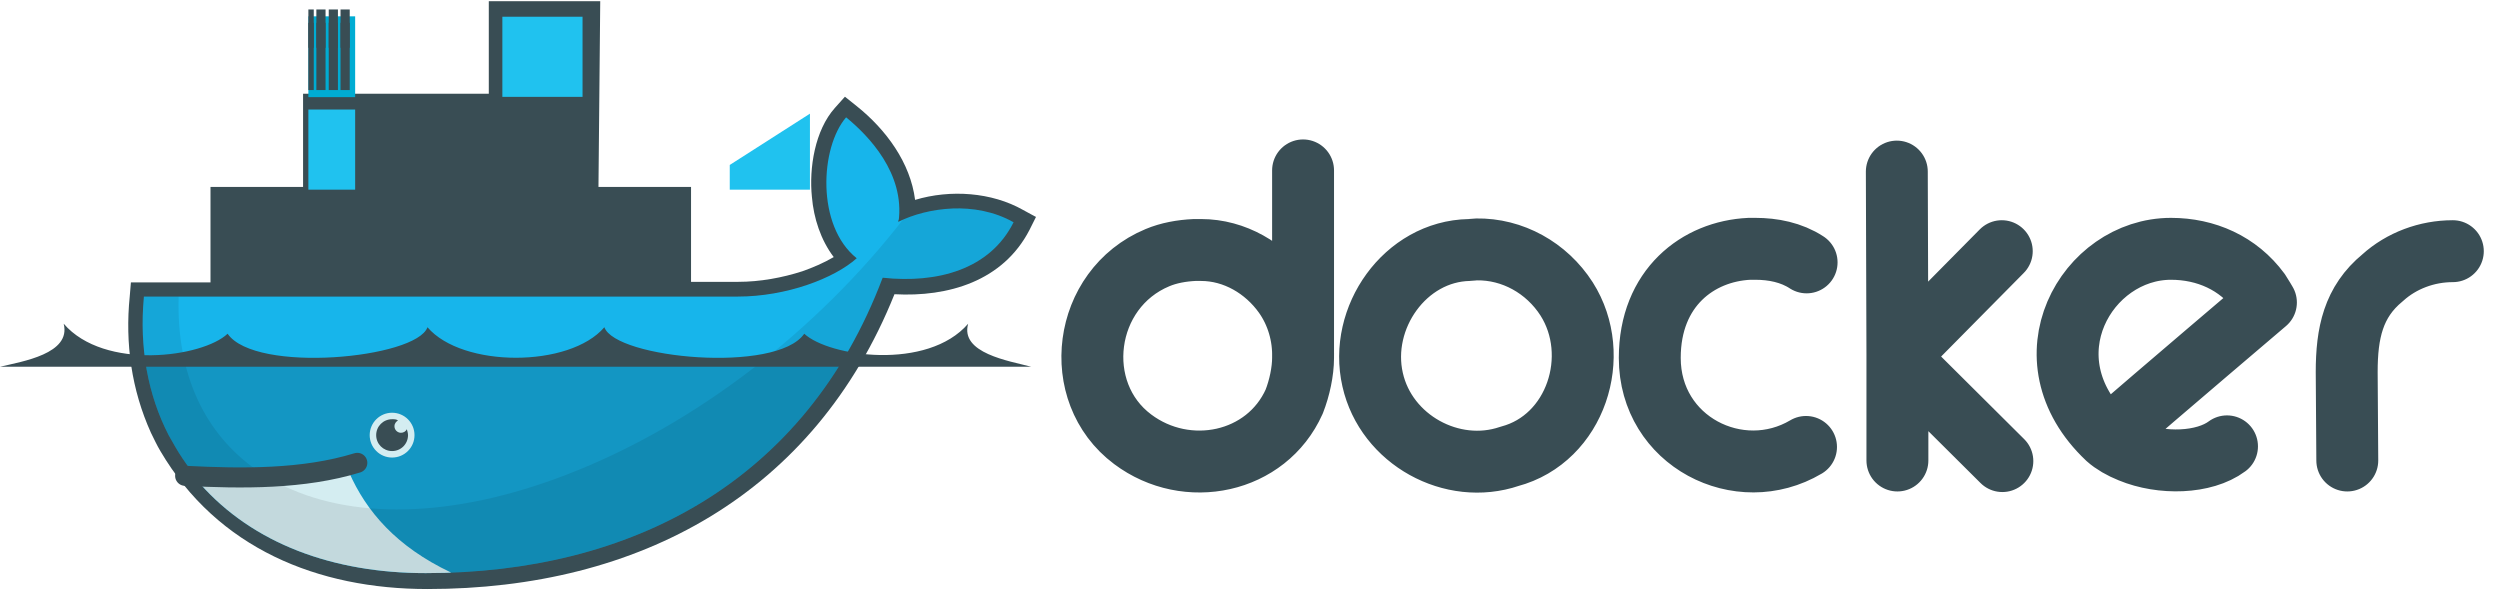 <?xml version="1.0" encoding="utf-8"?>
<!-- Generator: Adobe Illustrator 23.0.3, SVG Export Plug-In . SVG Version: 6.00 Build 0)  -->
<svg version="1.1"
	 id="svg2" xmlns:cc="http://creativecommons.org/ns#" xmlns:dc="http://purl.org/dc/elements/1.1/" xmlns:rdf="http://www.w3.org/1999/02/22-rdf-syntax-ns#" xmlns:svg="http://www.w3.org/2000/svg"
	 xmlns="http://www.w3.org/2000/svg" xmlns:xlink="http://www.w3.org/1999/xlink" width="424px" height="100px" viewBox="0 0 424 99.6"
	 xml:space="preserve">
<style type="text/css">
	.st0{fill:none;stroke:#394D54;stroke-width:10.5;stroke-linecap:round;stroke-linejoin:round;}
	.st1{fill:#394D54;}
	.st2{clip-path:url(#SVGID_2_);}
	.st3{fill:#00ACD3;}
	.st4{fill:#20C2EF;}
	.st5{stroke:#394D54;stroke-width:1.56;}
	.st6{clip-path:url(#SVGID_4_);fill:#17B5EB;}
	.st7{clip-path:url(#SVGID_6_);fill-opacity:0.17;}
	.st8{clip-path:url(#SVGID_8_);fill:#D4EDF1;}
	.st9{clip-path:url(#SVGID_10_);fill-opacity:8.500000e-02;}
	.st10{fill:none;stroke:#394D54;stroke-width:3.4;stroke-linecap:round;}
	.st11{fill:#D4EDF1;}
</style>
<path id="path12" class="st0" d="M321.8,77.9l0-17.6l-0.1-31.4 M339.5,42.4l-17.7,17.9L339.6,78 M221,60.5c0.1-3.8-1-7.6-3.2-10.7
	c-3.2-4.5-8.4-7.6-14.1-7.6c-0.4,0-0.8,0-1.1,0c-2.2,0.1-4.4,0.5-6.3,1.3c-12.7,5.3-14.9,22.8-4.2,30.8c9.2,6.9,22.7,4.1,27.4-6.4
	C220.4,65.6,221,62.8,221,60.5l0-31.8 M306.4,44.3c-2.6-1.7-5.7-2.3-8.7-2.3c-0.3,0-0.7,0-1,0c-8.7,0.4-16.9,6.6-16.9,18.5
	c0,14.2,15.2,21.8,26.5,15.1 M357.4,74.1c8.9-7.7,26.9-23,26.9-23s-0.7-1.2-1.1-1.8c-3.6-4.9-9.1-7.3-15-7.3
	C353.9,42,343.1,60.6,357.4,74.1c1,0.9,2.4,1.7,3.9,2.3c5.3,2.2,12.5,2,16.4-0.9 M250.4,42.1c-0.4,0-0.8,0.1-1.2,0.1
	c-10.9,0.2-18.8,11.5-16.4,22c2.3,10.2,13.5,16.3,23.2,13c11.3-3,15.8-17.1,9.7-26.7C262.3,45.2,256.5,42,250.4,42.1L250.4,42.1z
	 M416,42.4c-4.4,0-8.7,1.6-11.9,4.5c-5,4.1-6.1,9.4-6.1,16l0.1,15"/>
<path id="path14" class="st1" d="M101.5,31.5h15.7v16.1h8c3.7,0,7.5-0.7,10.9-1.8c1.7-0.6,3.6-1.4,5.3-2.4
	c-2.2-2.9-3.4-6.6-3.7-10.2c-0.5-4.9,0.5-11.3,3.9-15.1l1.7-1.9l2,1.6c5,4,9.1,9.6,9.9,15.9c6-1.8,13-1.3,18.3,1.7l2.2,1.2l-1.1,2.2
	c-4.5,8.7-13.8,11.4-22.9,10.9c-13.6,33.9-43.3,50-79.2,50c-18.6,0-35.6-6.9-45.3-23.4c-0.6-1-1.1-2.1-1.6-3.1
	c-3.3-7.3-4.4-15.2-3.6-23.1l0.2-2.4h13.5V31.5h15.7V15.7h31.5V0h18.9L101.5,31.5"/>
<g>
	<defs>
		<path id="SVGID_1_" d="M52.3,1.4V33H37.1v15.8H24.5c-0.1,0.5-0.1,0.9-0.1,1.4c-0.8,8.6,0.7,16.6,4.2,23.4l1.2,2.1
			c0.7,1.2,1.5,2.4,2.4,3.6c0.9,1.1,1.2,1.8,1.7,2.5C42.9,92,56.5,97,72.2,97c34.8,0,64.4-15.4,77.5-50.1c9.3,1,18.2-1.4,22.2-9.4
			c-6.5-3.7-14.8-2.5-19.6-0.1l12.7-36L115.6,33H99.7V1.4H52.3z"/>
	</defs>
	<clipPath id="SVGID_2_">
		<use xlink:href="#SVGID_1_"  style="overflow:visible;"/>
	</clipPath>
	<g id="g16" class="st2">
		<g id="g18">
			<g id="g20" transform="translate(0,-22.866)">
				<path id="path22" class="st3" d="M85.2,9.8h13.6v13.6H85.2L85.2,9.8z"/>
				<path id="path24" class="st4" d="M85.2,25.5h13.6v13.6H85.2L85.2,25.5z"/>
				<path id="path26" class="st5" d="M86.9,22.3V10.9 M88.9,22.3V10.9 M91,22.3V10.9 M93.1,22.3V10.9 M95.1,22.3V10.9 M97.2,22.3
					V10.9"/>
				<g id="use28" transform="translate(0,22.866)">
					<path class="st5" d="M86.9,38V26.6 M88.9,38V26.6 M91,38V26.6 M93.1,38V26.6 M95.1,38V26.6 M97.2,38V26.6"/>
				</g>
			</g>
			<g id="use30" transform="matrix(1,0,0,-1,22.866,4.573)">
				<g transform="translate(0,-22.866)">
					<path class="st3" d="M100.9,39.1h13.6V25.5h-13.6L100.9,39.1z"/>
					<path class="st4" d="M100.9,23.4h13.6V9.8h-13.6L100.9,23.4z"/>
					<path class="st5" d="M102.6,26.6V38 M104.6,26.6V38 M106.7,26.6V38 M108.8,26.6V38 M110.8,26.6V38 M112.9,26.6V38"/>
					<g transform="translate(0,22.866)">
						<path class="st5" d="M102.6,10.9v11.4 M104.6,10.9v11.4 M106.7,10.9v11.4 M108.8,10.9v11.4 M110.8,10.9v11.4 M112.9,10.9v11.4
							"/>
					</g>
				</g>
			</g>
		</g>
		<g id="use32" transform="translate(-91.464,45.732)">
			<g>
				<g transform="translate(0,-22.866)">
					<path class="st3" d="M22.3,41.2h13.6v13.6H22.3L22.3,41.2z"/>
					<path class="st4" d="M22.3,56.9h13.6v13.6H22.3L22.3,56.9z"/>
					<path class="st5" d="M24,53.7V42.4 M26,53.7V42.4 M28.1,53.7V42.4 M30.1,53.7V42.4 M32.2,53.7V42.4 M34.2,53.7V42.4"/>
					<g transform="translate(0,22.866)">
						<path class="st5" d="M24,69.4V58.1 M26,69.4V58.1 M28.1,69.4V58.1 M30.1,69.4V58.1 M32.2,69.4V58.1 M34.2,69.4V58.1"/>
					</g>
				</g>
				<g transform="matrix(1,0,0,-1,22.866,4.573)">
					<g transform="translate(0,-22.866)">
						<path class="st3" d="M38,70.6h13.6V56.9H38L38,70.6z"/>
						<path class="st4" d="M38,54.8h13.6V41.2H38L38,54.8z"/>
						<path class="st5" d="M39.7,58.1v11.4 M41.7,58.1v11.4 M43.8,58.1v11.4 M45.9,58.1v11.4 M47.9,58.1v11.4 M50,58.1v11.4"/>
						<g transform="translate(0,22.866)">
							<path class="st5" d="M39.7,42.4v11.4 M41.7,42.4v11.4 M43.8,42.4v11.4 M45.9,42.4v11.4 M47.9,42.4v11.4 M50,42.4v11.4"/>
						</g>
					</g>
				</g>
			</g>
		</g>
		<g id="use34" transform="translate(-45.732,45.732)">
			<g>
				<g transform="translate(0,-22.866)">
					<path class="st3" d="M53.7,41.2h13.6v13.6H53.7L53.7,41.2z"/>
					<path class="st4" d="M53.7,56.9h13.6v13.6H53.7L53.7,56.9z"/>
					<path class="st5" d="M55.4,53.7V42.4 M57.5,53.7V42.4 M59.5,53.7V42.4 M61.6,53.7V42.4 M63.7,53.7V42.4 M65.7,53.7V42.4"/>
					<g transform="translate(0,22.866)">
						<path class="st5" d="M55.4,69.4V58.1 M57.5,69.4V58.1 M59.5,69.4V58.1 M61.6,69.4V58.1 M63.7,69.4V58.1 M65.7,69.4V58.1"/>
					</g>
				</g>
				<g transform="matrix(1,0,0,-1,22.866,4.573)">
					<g transform="translate(0,-22.866)">
						<path class="st3" d="M69.5,70.6h13.6V56.9H69.5V70.6z"/>
						<path class="st4" d="M69.5,54.8h13.6V41.2H69.5V54.8z"/>
						<path class="st5" d="M71.1,58.1v11.4 M73.2,58.1v11.4 M75.3,58.1v11.4 M77.3,58.1v11.4 M79.4,58.1v11.4 M81.4,58.1v11.4"/>
						<g transform="translate(0,22.866)">
							<path class="st5" d="M71.1,42.4v11.4 M73.2,42.4v11.4 M75.3,42.4v11.4 M77.3,42.4v11.4 M79.4,42.4v11.4 M81.4,42.4v11.4"/>
						</g>
					</g>
				</g>
			</g>
		</g>
		<g id="use36" transform="translate(0,45.732)">
			<g>
				<g transform="translate(0,-22.866)">
					<path class="st3" d="M85.2,41.2h13.6v13.6H85.2L85.2,41.2z"/>
					<path class="st4" d="M85.2,56.9h13.6v13.6H85.2L85.2,56.9z"/>
					<path class="st5" d="M86.9,53.7V42.4 M88.9,53.7V42.4 M91,53.7V42.4 M93.1,53.7V42.4 M95.1,53.7V42.4 M97.2,53.7V42.4"/>
					<g transform="translate(0,22.866)">
						<path class="st5" d="M86.9,69.4V58.1 M88.9,69.4V58.1 M91,69.4V58.1 M93.1,69.4V58.1 M95.1,69.4V58.1 M97.2,69.4V58.1"/>
					</g>
				</g>
				<g transform="matrix(1,0,0,-1,22.866,4.573)">
					<g transform="translate(0,-22.866)">
						<path class="st3" d="M100.9,70.6h13.6V56.9h-13.6L100.9,70.6z"/>
						<path class="st4" d="M100.9,54.8h13.6V41.2h-13.6L100.9,54.8z"/>
						<path class="st5" d="M102.6,58.1v11.4 M104.6,58.1v11.4 M106.7,58.1v11.4 M108.8,58.1v11.4 M110.8,58.1v11.4 M112.9,58.1v11.4
							"/>
						<g transform="translate(0,22.866)">
							<path class="st5" d="M102.6,42.4v11.4 M104.6,42.4v11.4 M106.7,42.4v11.4 M108.8,42.4v11.4 M110.8,42.4v11.4 M112.9,42.4
								v11.4"/>
						</g>
					</g>
				</g>
			</g>
		</g>
	</g>
</g>
<g>
	<defs>
		<path id="SVGID_3_" d="M52.3,1.4V33H37.1v15.8H24.5c-0.1,0.5-0.1,0.9-0.1,1.4c-0.8,8.6,0.7,16.6,4.2,23.4l1.2,2.1
			c0.7,1.2,1.5,2.4,2.4,3.6c0.9,1.1,1.2,1.8,1.7,2.5C42.9,92,56.5,97,72.2,97c34.8,0,64.4-15.4,77.5-50.1c9.3,1,18.2-1.4,22.2-9.4
			c-6.5-3.7-14.8-2.5-19.6-0.1l12.7-36L115.6,33H99.7V1.4H52.3z"/>
	</defs>
	<clipPath id="SVGID_4_">
		<use xlink:href="#SVGID_3_"  style="overflow:visible;"/>
	</clipPath>
	<path id="path38" class="st6" d="M152.4,37.4c1.1-8.2-5.1-14.6-8.9-17.7c-4.4,5.1-5.1,18.4,1.8,23.9c-3.8,3.4-11.9,6.5-20.2,6.5
		H23.4c-0.8,8.6,0,50.3,0,50.3h149.3L172,37.5C165.5,33.8,157.2,35,152.4,37.4"/>
</g>
<g>
	<defs>
		<path id="SVGID_5_" d="M52.3,1.4V33H37.1v15.8H24.5c-0.1,0.5-0.1,0.9-0.1,1.4c-0.8,8.6,0.7,16.6,4.2,23.4l1.2,2.1
			c0.7,1.2,1.5,2.4,2.4,3.6c0.9,1.1,1.2,1.8,1.7,2.5C42.9,92,56.5,97,72.2,97c34.8,0,64.4-15.4,77.5-50.1c9.3,1,18.2-1.4,22.2-9.4
			c-6.5-3.7-14.8-2.5-19.6-0.1l12.7-36L115.6,33H99.7V1.4H52.3z"/>
	</defs>
	<clipPath id="SVGID_6_">
		<use xlink:href="#SVGID_5_"  style="overflow:visible;"/>
	</clipPath>
	<path id="path40" class="st7" d="M23.4,61.2v39.2h149.3V61.2"/>
</g>
<g>
	<defs>
		<path id="SVGID_7_" d="M52.3,1.4V33H37.1v15.8H24.5c-0.1,0.5-0.1,0.9-0.1,1.4c-0.8,8.6,0.7,16.6,4.2,23.4l1.2,2.1
			c0.7,1.2,1.5,2.4,2.4,3.6c0.9,1.1,1.2,1.8,1.7,2.5C42.9,92,56.5,97,72.2,97c34.8,0,64.4-15.4,77.5-50.1c9.3,1,18.2-1.4,22.2-9.4
			c-6.5-3.7-14.8-2.5-19.6-0.1l12.7-36L115.6,33H99.7V1.4H52.3z"/>
	</defs>
	<clipPath id="SVGID_8_">
		<use xlink:href="#SVGID_7_"  style="overflow:visible;"/>
	</clipPath>
	<path id="path42" class="st8" d="M76.5,96.9c-9.3-4.4-14.4-10.4-17.3-17L31,81.2l14.4,19.3L76.5,96.9"/>
</g>
<g>
	<defs>
		<path id="SVGID_9_" d="M52.3,1.4V33H37.1v15.8H24.5c-0.1,0.5-0.1,0.9-0.1,1.4c-0.8,8.6,0.7,16.6,4.2,23.4l1.2,2.1
			c0.7,1.2,1.5,2.4,2.4,3.6c0.9,1.1,1.2,1.8,1.7,2.5C42.9,92,56.5,97,72.2,97c34.8,0,64.4-15.4,77.5-50.1c9.3,1,18.2-1.4,22.2-9.4
			c-6.5-3.7-14.8-2.5-19.6-0.1l12.7-36L115.6,33H99.7V1.4H52.3z"/>
	</defs>
	<clipPath id="SVGID_10_">
		<use xlink:href="#SVGID_9_"  style="overflow:visible;"/>
	</clipPath>
	<path id="path44" class="st9" d="M153.1,37.1L153.1,37.1c-14.4,18.5-34.9,34.7-57,43.2c-19.7,7.6-36.9,7.6-48.8,1.5
		c-1.3-0.7-2.5-1.5-3.8-2.3c-8.7-6.1-13.6-16.1-13.2-29.4h-6.9v50.3h149.3v-66h-17.2L153.1,37.1z"/>
</g>
<path id="path46" class="st10" d="M31.4,80.5c9.7,0.5,20.1,0.6,29.2-2.2"/>
<path id="path48" class="st11" d="M70.3,73.6c0,2.1-1.7,3.8-3.8,3.8c-2.1,0-3.8-1.7-3.8-3.8c0-2.1,1.7-3.8,3.8-3.8
	C68.6,69.8,70.3,71.5,70.3,73.6z"/>
<path id="path50" class="st1" d="M67.5,71.1c-0.3,0.2-0.6,0.5-0.6,1c0,0.6,0.5,1.1,1.1,1.1c0.4,0,0.8-0.2,1-0.6
	c0.1,0.3,0.2,0.7,0.2,1c0,1.5-1.2,2.7-2.7,2.7c-1.5,0-2.7-1.2-2.7-2.7c0-1.5,1.2-2.7,2.7-2.7C66.9,70.9,67.2,70.9,67.5,71.1z"/>
<path id="path52" class="st1" d="M0,62h174.9c-3.8-1-12.1-2.3-10.7-7.3c-6.9,8-23.6,5.6-27.8,1.7c-4.7,6.8-32,4.2-33.9-1.1
	c-5.9,6.9-24.1,6.9-30,0c-1.9,5.3-29.2,7.9-33.9,1.1c-4.2,4-20.9,6.3-27.8-1.7C12.1,59.8,3.8,61.1,0,62"/>
</svg>
